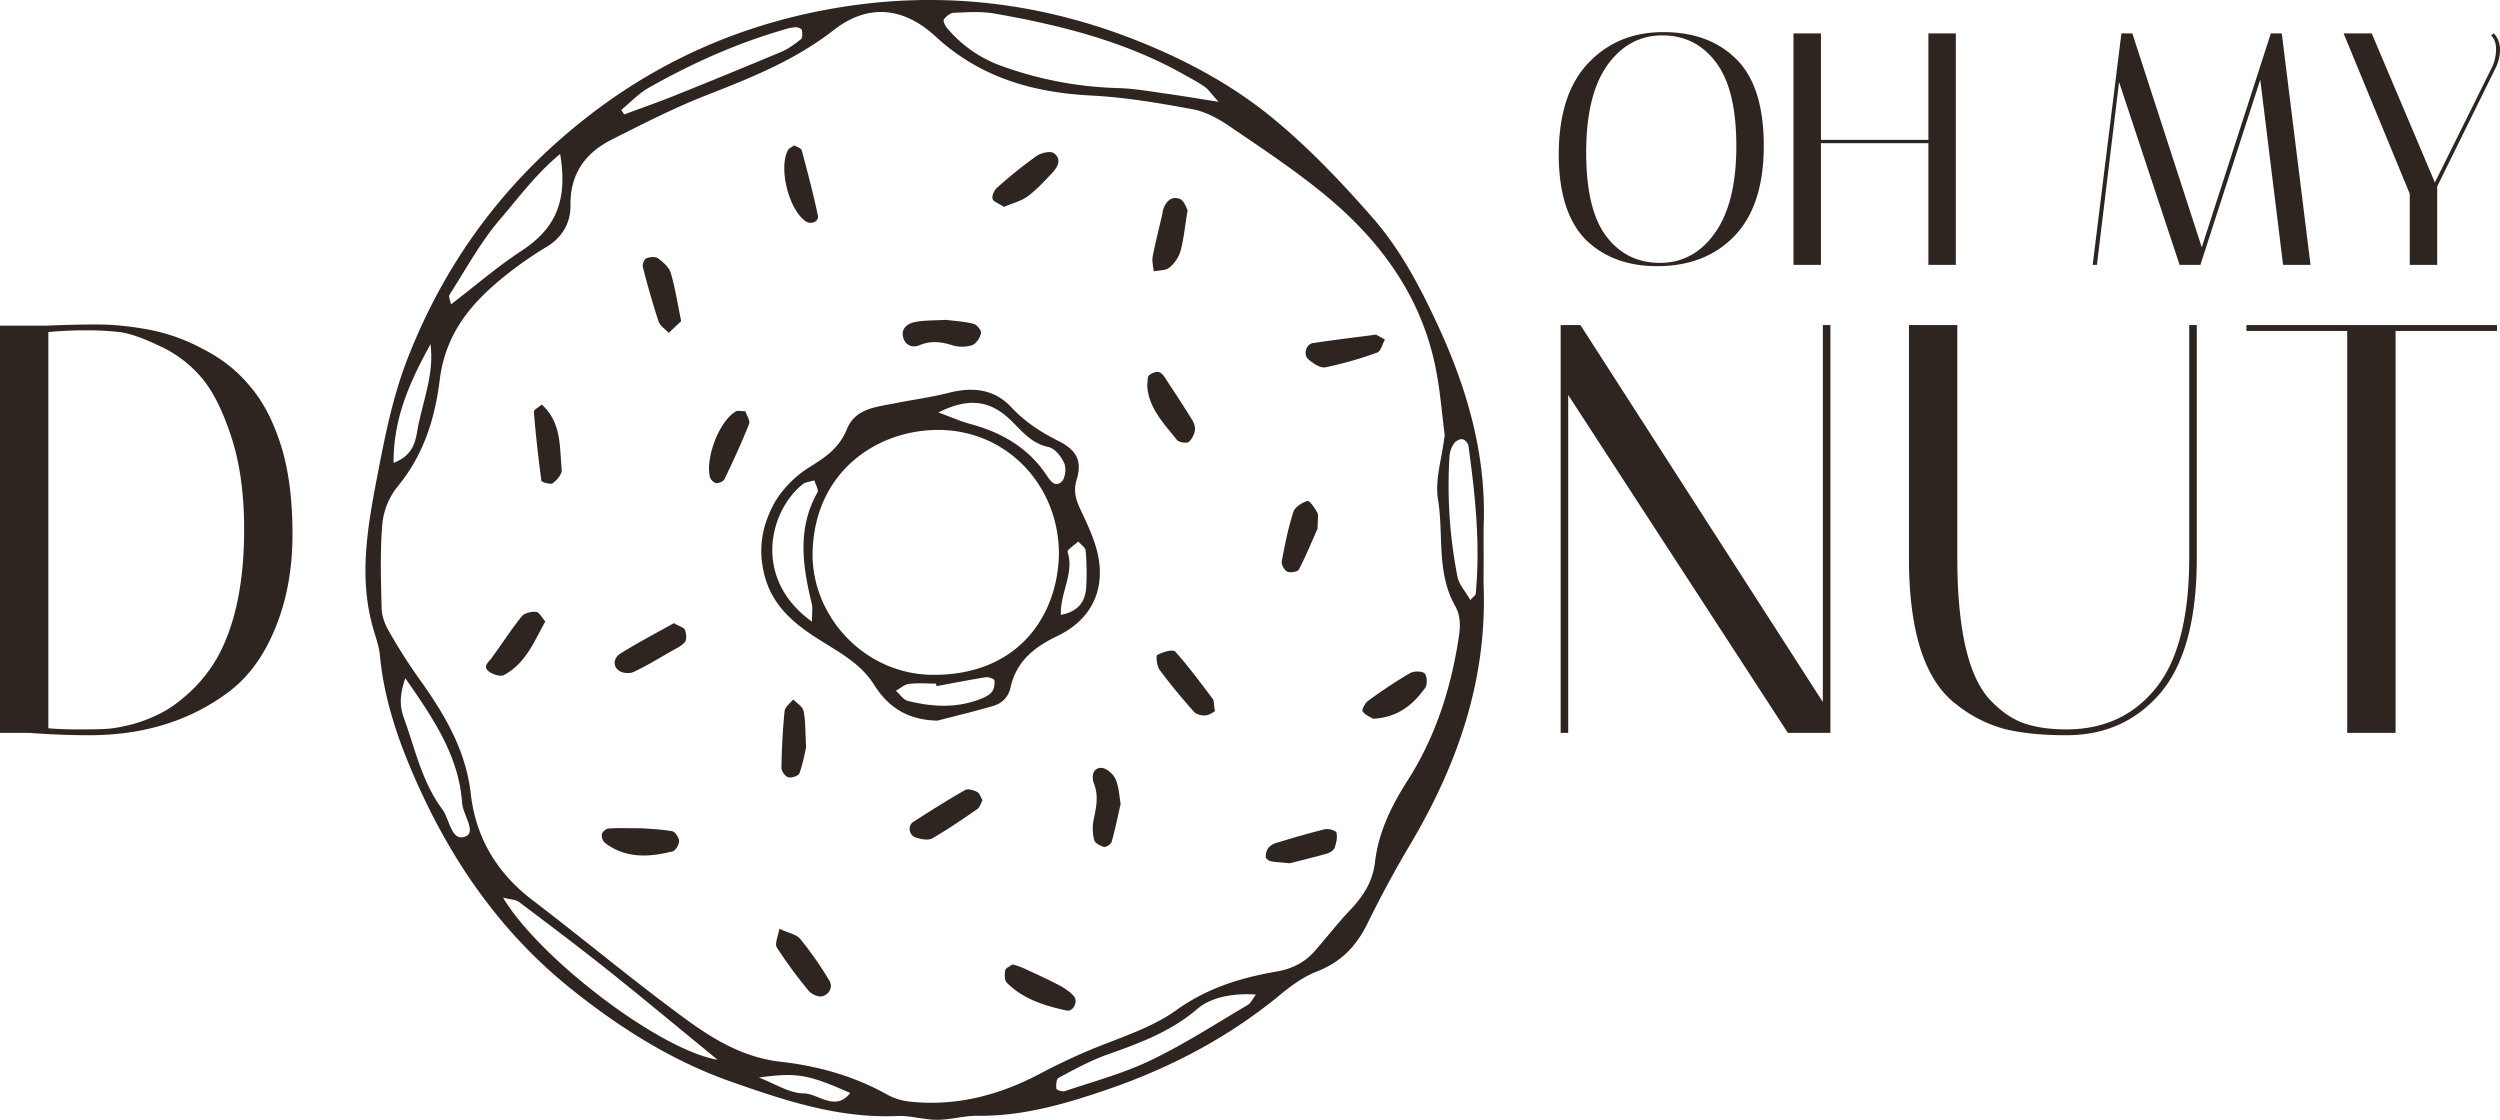 <svg width="96" height="43" fill="none" xmlns="http://www.w3.org/2000/svg"><path d="M56.973 21.496c0 .35-.011.7 0 1.052.12 3.564-.992 6.776-2.777 9.804a44.113 44.113 0 00-1.686 3.11c-.425.871-1.016 1.483-1.935 1.84-.514.199-.99.544-1.42.9-1.98 1.636-4.227 2.809-6.63 3.634-1.597.548-3.24 1.03-4.975 1.01-.517-.007-1.035.152-1.553.154-.518.002-1.036-.167-1.549-.145-2.236.097-4.308-.592-6.364-1.315-2.245-.788-4.227-2.033-6.092-3.517-2.632-2.093-4.507-4.73-5.885-7.748-.743-1.627-1.348-3.306-1.519-5.11-.028-.3-.127-.597-.215-.887-.626-2.026-.266-4.011.121-6.029.296-1.543.6-3.067 1.177-4.532 1.523-3.876 3.943-7.049 7.294-9.541 2.794-2.076 5.92-3.352 9.32-3.9 3.9-.63 7.709-.176 11.404 1.294 1.844.735 3.583 1.667 5.102 2.901 1.418 1.151 2.696 2.497 3.904 3.874 1.094 1.247 1.87 2.732 2.565 4.248 1.083 2.368 1.79 4.819 1.718 7.452-.016.487-.005.97-.005 1.451zM55.475 16.7c-.108-.828-.175-1.786-.377-2.717-.576-2.677-2.125-4.767-4.189-6.473-1.172-.97-2.45-1.814-3.709-2.671-.426-.29-.922-.558-1.42-.647-1.28-.236-2.575-.457-3.873-.523-2.252-.115-4.275-.696-5.976-2.264C34.68.251 33.317.14 32.016 1.154c-1.475 1.15-3.153 1.825-4.863 2.492-1.254.49-2.46 1.107-3.666 1.716-1.007.51-1.594 1.305-1.58 2.509.008.675-.301 1.24-.926 1.614-.521.313-1.022.66-1.5 1.038-1.332 1.05-2.371 2.233-2.596 4.068-.177 1.452-.616 2.887-1.61 4.082-.332.412-.538.91-.593 1.436-.091 1.085-.054 2.183-.027 3.275.008.292.134.605.284.862a20.66 20.66 0 001.12 1.767c.976 1.358 1.824 2.75 2.02 4.474.19 1.671.997 3.033 2.361 4.072 1.977 1.506 3.882 3.105 5.888 4.571 1.078.79 2.232 1.482 3.654 1.642 1.422.16 2.816.547 4.092 1.264.267.144.56.234.862.265 1.799.194 3.464-.252 5.044-1.094a24.564 24.564 0 011.518-.734c1.235-.553 2.603-.916 3.679-1.687 1.196-.858 2.475-1.24 3.848-1.48.593-.103 1.079-.348 1.465-.79.46-.523.887-1.077 1.367-1.584.497-.522.855-1.078.942-1.822.133-1.141.621-2.149 1.24-3.117 1.048-1.635 1.644-3.442 1.954-5.364.081-.504.127-.93-.122-1.374-.721-1.28-.427-2.734-.655-4.096-.116-.737.15-1.543.262-2.462l-.003.002zm-8.682-12.79c-.305-.336-.401-.489-.54-.583-.248-.173-.52-.313-.785-.463C43.204 1.587 40.724.966 38.191.521c-.51-.09-1.045-.05-1.564-.03-.135.005-.296.136-.382.255-.04.054.05.243.124.333a4.858 4.858 0 002.127 1.467c1.43.515 2.934.798 4.454.837.644.018 1.286.14 1.927.227.547.077 1.093.17 1.916.3zM27.556 40.695c-1.52-1.243-2.852-2.354-4.207-3.436-1.123-.894-2.27-1.759-3.417-2.622-.128-.097-.332-.094-.614-.167 1.383 2.322 5.998 5.85 8.238 6.225zM17.317 11.689c.917-.7 1.765-1.438 2.696-2.048 1.305-.851 1.804-1.91 1.496-3.726-.926.758-1.587 1.671-2.301 2.5-.755.876-1.314 1.918-1.944 2.897-.048.08.03.235.053.377zm30.91 26.501c-.856-.058-1.716.093-2.253.554-1.018.876-2.228 1.317-3.46 1.755-.647.23-1.257.567-1.866.889-.084.044-.1.28-.083.42.006.047.234.124.328.092 1.106-.377 2.25-.68 3.297-1.185 1.284-.617 2.49-1.398 3.72-2.123.128-.072.196-.243.316-.402zM15.562 26.044c-.246.725-.197 1.127-.043 1.554.429 1.186.69 2.437 1.462 3.473.286.385.345 1.244.873 1.058.465-.161-.079-.841-.11-1.3-.123-1.753-1.043-3.165-2.182-4.785zm8.293-21.822l.115.173c.639-.238 1.283-.462 1.916-.716a296.661 296.661 0 004.11-1.685c.275-.117.528-.303.763-.492.065-.054.054-.235.033-.347-.01-.05-.14-.104-.215-.108a1.348 1.348 0 00-.378.063c-1.857.528-3.608 1.309-5.283 2.257-.392.222-.71.567-1.061.855zm32.607 18.82c.112-.13.2-.185.206-.247.181-1.909-.02-3.8-.282-5.688-.013-.095-.145-.23-.234-.242-.099-.013-.252.069-.312.157a1.01 1.01 0 00-.178.473 18.143 18.143 0 00.305 4.65c.06.308.315.58.495.897zm-41.349-5.269c.725-.276.833-.777.911-1.229.19-1.102.663-2.163.506-3.328-.757 1.39-1.429 2.8-1.416 4.557zM32.65 41.971c-1.624-.72-2.064-.794-3.51-.593.613.232 1.164.602 1.719.608.578.008 1.205.717 1.792-.015z" fill="#2E2520"/><path d="M36 27.672c-1.11-.02-1.874-.485-2.439-1.383-.526-.838-1.401-1.274-2.203-1.79-1.01-.65-1.833-1.385-2.066-2.704-.162-.894.026-1.67.389-2.377.304-.59.848-1.138 1.419-1.49.619-.38 1.132-.739 1.418-1.442.323-.808 1.138-.857 1.86-1.003.68-.136 1.371-.224 2.041-.396.917-.234 1.748-.162 2.418.553.517.554 1.122.951 1.796 1.287.7.35.932.758.712 1.488-.149.495-.005.832.18 1.228.202.431.41.87.548 1.325.461 1.516-.07 2.792-1.491 3.466-.88.419-1.555.976-1.775 1.956-.088.396-.334.62-.682.722-.703.206-1.416.376-2.125.56zm4.662-6.354c.023-2.67-2-4.806-4.63-4.809-2.36 0-4.735 1.598-4.827 4.661-.074 2.452 1.967 4.735 4.627 4.743 3.239.017 4.767-2.234 4.83-4.595zm-9.483 2.553c0-.343.033-.518-.005-.676-.349-1.45-.575-2.887.216-4.284.057-.1-.075-.307-.119-.465-.155.05-.343.06-.46.157-1.307 1.074-1.89 3.652.368 5.268zm4.855-8.032c.547.2.86.343 1.186.431 1.205.32 2.233.893 2.949 1.95.14.209.323.518.593.28.143-.126.19-.513.107-.706-.111-.258-.365-.578-.608-.629-.662-.138-1.025-.618-1.456-1.036-.725-.697-1.536-.916-2.77-.29zM35.96 26.35l-.016-.1c-.348 0-.698-.03-1.04.012-.176.021-.335.17-.502.262.152.134.284.346.459.39.933.235 1.875.286 2.795-.075.158-.062.333-.143.432-.27.087-.107.115-.299.098-.444-.007-.054-.225-.135-.333-.118-.632.1-1.262.224-1.89.341l-.003.002zm4.775-2.739c.647-.12.936-.485.974-1.046a9.675 9.675 0 00-.02-1.42c-.011-.124-.185-.235-.283-.352-.144.136-.436.32-.41.401.263.82-.286 1.552-.26 2.416v.001zM46.653 27.308c-.037.02-.187.145-.35.162-.147.017-.363-.032-.454-.136-.46-.519-.907-1.052-1.318-1.61-.108-.146-.152-.54-.09-.573.201-.112.597-.228.685-.132.52.574.977 1.206 1.448 1.824.045.062.031.169.079.465zM24.629 31.805c.24.019.715.033 1.178.113.116.02.27.245.27.38s-.133.368-.249.396c-.9.224-1.796.28-2.593-.323a.403.403 0 01-.126-.332c.017-.09.157-.215.25-.222.346-.029.693-.012 1.27-.012zM52.841 12.85l.34.186c-.096.173-.155.45-.296.501-.648.238-1.313.428-1.99.568-.194.038-.477-.153-.656-.31-.207-.184-.084-.58.177-.62.767-.118 1.54-.209 2.425-.326zM29.925 35.664c.36.168.661.215.808.395.403.5.772 1.027 1.104 1.577.162.262.014.546-.258.621-.15.042-.42-.08-.53-.215-.44-.53-.847-1.085-1.22-1.663-.086-.138.048-.414.096-.715zM44.054 14.805c.023-.153 0-.328.072-.395.097-.089.305-.162.405-.114.136.065.225.244.319.385.26.391.519.785.767 1.186.111.18.26.37.27.564.01.179-.098.411-.233.534-.075.07-.384.024-.46-.071-.498-.633-1.095-1.226-1.14-2.089zM45.604 8.076c-.108.647-.15 1.123-.276 1.579a1.306 1.306 0 01-.432.625c-.142.115-.392.098-.593.14-.016-.188-.075-.384-.04-.562.105-.551.245-1.096.371-1.642.01-.043.007-.088.02-.13.099-.33.314-.58.657-.444.173.069.254.371.293.434zM36.31 12.283c.302.037.694.058 1.068.148.128.031.317.261.294.36-.038.178-.186.411-.342.464a1.294 1.294 0 01-.759.004c-.431-.138-.833-.183-1.263-.003-.282.118-.548-.006-.623-.288-.101-.377.183-.56.501-.613.34-.057.69-.048 1.123-.072zM43.033 30.866c-.122.535-.215 1.005-.347 1.464-.026.09-.216.21-.296.19-.143-.035-.345-.148-.374-.265a1.77 1.77 0 01-.021-.776c.1-.47.2-.916.01-1.397-.09-.23-.064-.597.285-.596.188 0 .459.233.543.425.138.308.147.67.2.955zM37.729 30.729c-.07.125-.105.273-.197.337-.567.391-1.136.784-1.733 1.127-.153.087-.42.033-.615-.025-.286-.084-.345-.46-.108-.611.653-.42 1.31-.835 1.984-1.22.107-.063.323.004.462.073.095.047.135.2.207.319zM30.496 5.584c.092.054.266.101.289.186.225.83.443 1.664.622 2.505.05.233-.26.363-.467.224-.652-.439-1.057-2.064-.677-2.744.039-.067.135-.101.233-.171zM38.55 7.943c-.196-.131-.408-.198-.436-.311-.031-.123.07-.333.18-.431.478-.428.979-.83 1.499-1.205.175-.124.539-.211.674-.115.318.224.15.54-.071.77-.297.311-.593.639-.936.89-.263.19-.6.27-.91.402zM26.157 12.332l-.477.45c-.136-.147-.337-.27-.394-.445a32.219 32.219 0 01-.602-2.09c-.025-.096.054-.293.135-.327.132-.054.35-.075.45 0 .197.146.423.342.488.561.17.572.26 1.169.4 1.85zM20.94 23.86c-.438.802-.77 1.623-1.584 2.06-.137.074-.44-.02-.586-.137-.25-.198 0-.362.12-.53.383-.527.736-1.076 1.142-1.582.105-.13.37-.194.551-.176.123.011.223.22.357.366zM25.878 23.929c.228.132.394.171.424.258.051.142.078.366 0 .465-.125.157-.339.248-.523.353-.478.275-.95.564-1.447.798-.152.071-.426.05-.56-.046-.278-.198-.18-.515.043-.655.682-.427 1.4-.801 2.063-1.173zM50.595 20.299c-.176.396-.423.994-.716 1.569-.045.088-.328.137-.449.084-.111-.05-.233-.275-.21-.397.117-.639.247-1.28.445-1.896.06-.188.333-.36.543-.422.077-.024.28.27.377.448.055.1.01.256.01.614zM20.802 15.536c.774.694.682 1.637.768 2.508.016.162-.185.393-.346.51-.084.061-.426-.037-.434-.094a50.075 50.075 0 01-.29-2.648c-.006-.076.175-.168.302-.276zM38.88 37.034c.13.034.257.076.382.125.465.216.932.425 1.386.663.215.112.431.252.586.43.179.208-.025.607-.275.552-.843-.182-1.667-.436-2.297-1.067-.093-.093-.091-.327-.061-.481.018-.088.18-.148.28-.222zM28.62 15.79c.044.14.197.356.143.492-.283.72-.61 1.423-.944 2.12-.041.086-.216.162-.32.148-.09-.01-.215-.138-.239-.235-.176-.777.381-2.17 1.003-2.52.064-.036.166-.005.356-.005zM52.728 27.6c-.097-.062-.299-.137-.404-.282-.042-.058.094-.32.21-.405a19.122 19.122 0 011.601-1.06c.149-.087.458-.093.568.004.1.091.115.432.024.557-.462.644-1.045 1.136-1.998 1.186zM49.525 33.15c-.4-.041-.574-.045-.74-.083-.071-.015-.176-.099-.177-.153a.576.576 0 01.09-.348.666.666 0 01.324-.202c.617-.185 1.234-.371 1.86-.522.136-.032.422.057.44.135.04.184-.008.407-.08.593-.039.098-.191.18-.308.215-.536.148-1.074.28-1.409.365zM30.955 28.695c-.044.189-.116.605-.255.998-.034.098-.304.191-.428.156-.124-.036-.27-.24-.265-.368.012-.727.049-1.455.122-2.179.016-.158.216-.297.331-.445.139.146.362.275.397.443.078.375.062.77.098 1.395zM59.856 5.943c0-1.54.373-2.709 1.118-3.504.753-.804 1.718-1.206 2.895-1.206 1.176 0 2.112.347 2.806 1.04.702.695 1.054 1.803 1.054 3.327 0 1.523-.373 2.674-1.118 3.453-.745.779-1.74 1.168-2.984 1.168-1.075 0-1.955-.309-2.64-.927-.356-.321-.636-.766-.839-1.333-.194-.575-.292-1.248-.292-2.018zm3.974-4.584c-.855 0-1.557.381-2.107 1.143-.542.762-.813 1.879-.813 3.352 0 1.472.258 2.547.775 3.224.516.678 1.202 1.016 2.057 1.016.863 0 1.566-.38 2.107-1.143.55-.77.826-1.883.826-3.338 0-1.465-.263-2.54-.787-3.225-.517-.686-1.203-1.029-2.058-1.029zM69.925 10.17H68.87V1.283h1.054v4.088h4.126V1.283h1.054v8.887h-1.054V5.498h-4.126v4.672zM80.523 10.17h-.165l1.104-8.887h.42l2.666 8.214L87.2 1.283h.42l1.104 8.887h-1.054l-.876-7.11-2.298 7.11h-.8l-2.324-7.02-.85 7.02zM95.759 1.283c.16.161.241.368.241.622 0 .212-.047.428-.14.648L93.588 7.16v3.01h-1.054V7.44l-2.54-6.158h1.08l2.425 5.726 2.209-4.456c.093-.212.14-.432.14-.66 0-.229-.064-.407-.19-.534l.1-.076zM1.79 12.505c.656-.03 1.298-.045 1.924-.045.642 0 1.313.068 2.014.202a7.149 7.149 0 012.103.76c.701.358 1.29.828 1.768 1.41.492.567.887 1.32 1.186 2.26.298.94.447 2.08.447 3.423 0 1.342-.223 2.55-.67 3.624-.433 1.059-1.03 1.872-1.79 2.438-1.478 1.104-3.26 1.656-5.349 1.656-.73 0-1.499-.03-2.304-.09H0V12.505h1.79zm.067 15.46c.313.03.709.044 1.186.044s.835-.007 1.074-.022c.239-.015.567-.075.985-.18a5.75 5.75 0 001.163-.469c.358-.194.731-.477 1.119-.85a5.563 5.563 0 001.03-1.365c.64-1.223.961-2.819.961-4.788 0-1.401-.171-2.61-.514-3.624-.343-1.029-.739-1.79-1.186-2.282a4.619 4.619 0 00-1.589-1.163c-.626-.298-1.126-.47-1.5-.515a11.018 11.018 0 00-1.297-.067c-.492 0-.97.023-1.432.067v15.214zM60.22 28.143h-.291v-15.66h.76l9.308 14.475V12.483h.291v15.66h-1.633l-8.436-12.975v12.975zM84.066 12.483h.291v8.949c0 2.341-.462 4.064-1.387 5.168-.925 1.088-2.133 1.633-3.625 1.633-.94 0-1.738-.082-2.394-.246a5.15 5.15 0 01-1.857-.962c-1.193-.925-1.79-2.79-1.79-5.593v-8.95h1.857v8.927c0 2.715.41 4.527 1.23 5.437.418.447.85.753 1.298.917.463.164 1.015.246 1.656.246 1.432 0 2.573-.522 3.424-1.566.865-1.059 1.297-2.737 1.297-5.034v-8.926zM91.99 28.143h-1.857V12.707h-3.87v-.224h9.62v.224H91.99v15.436z" fill="#2E2520"/></svg>